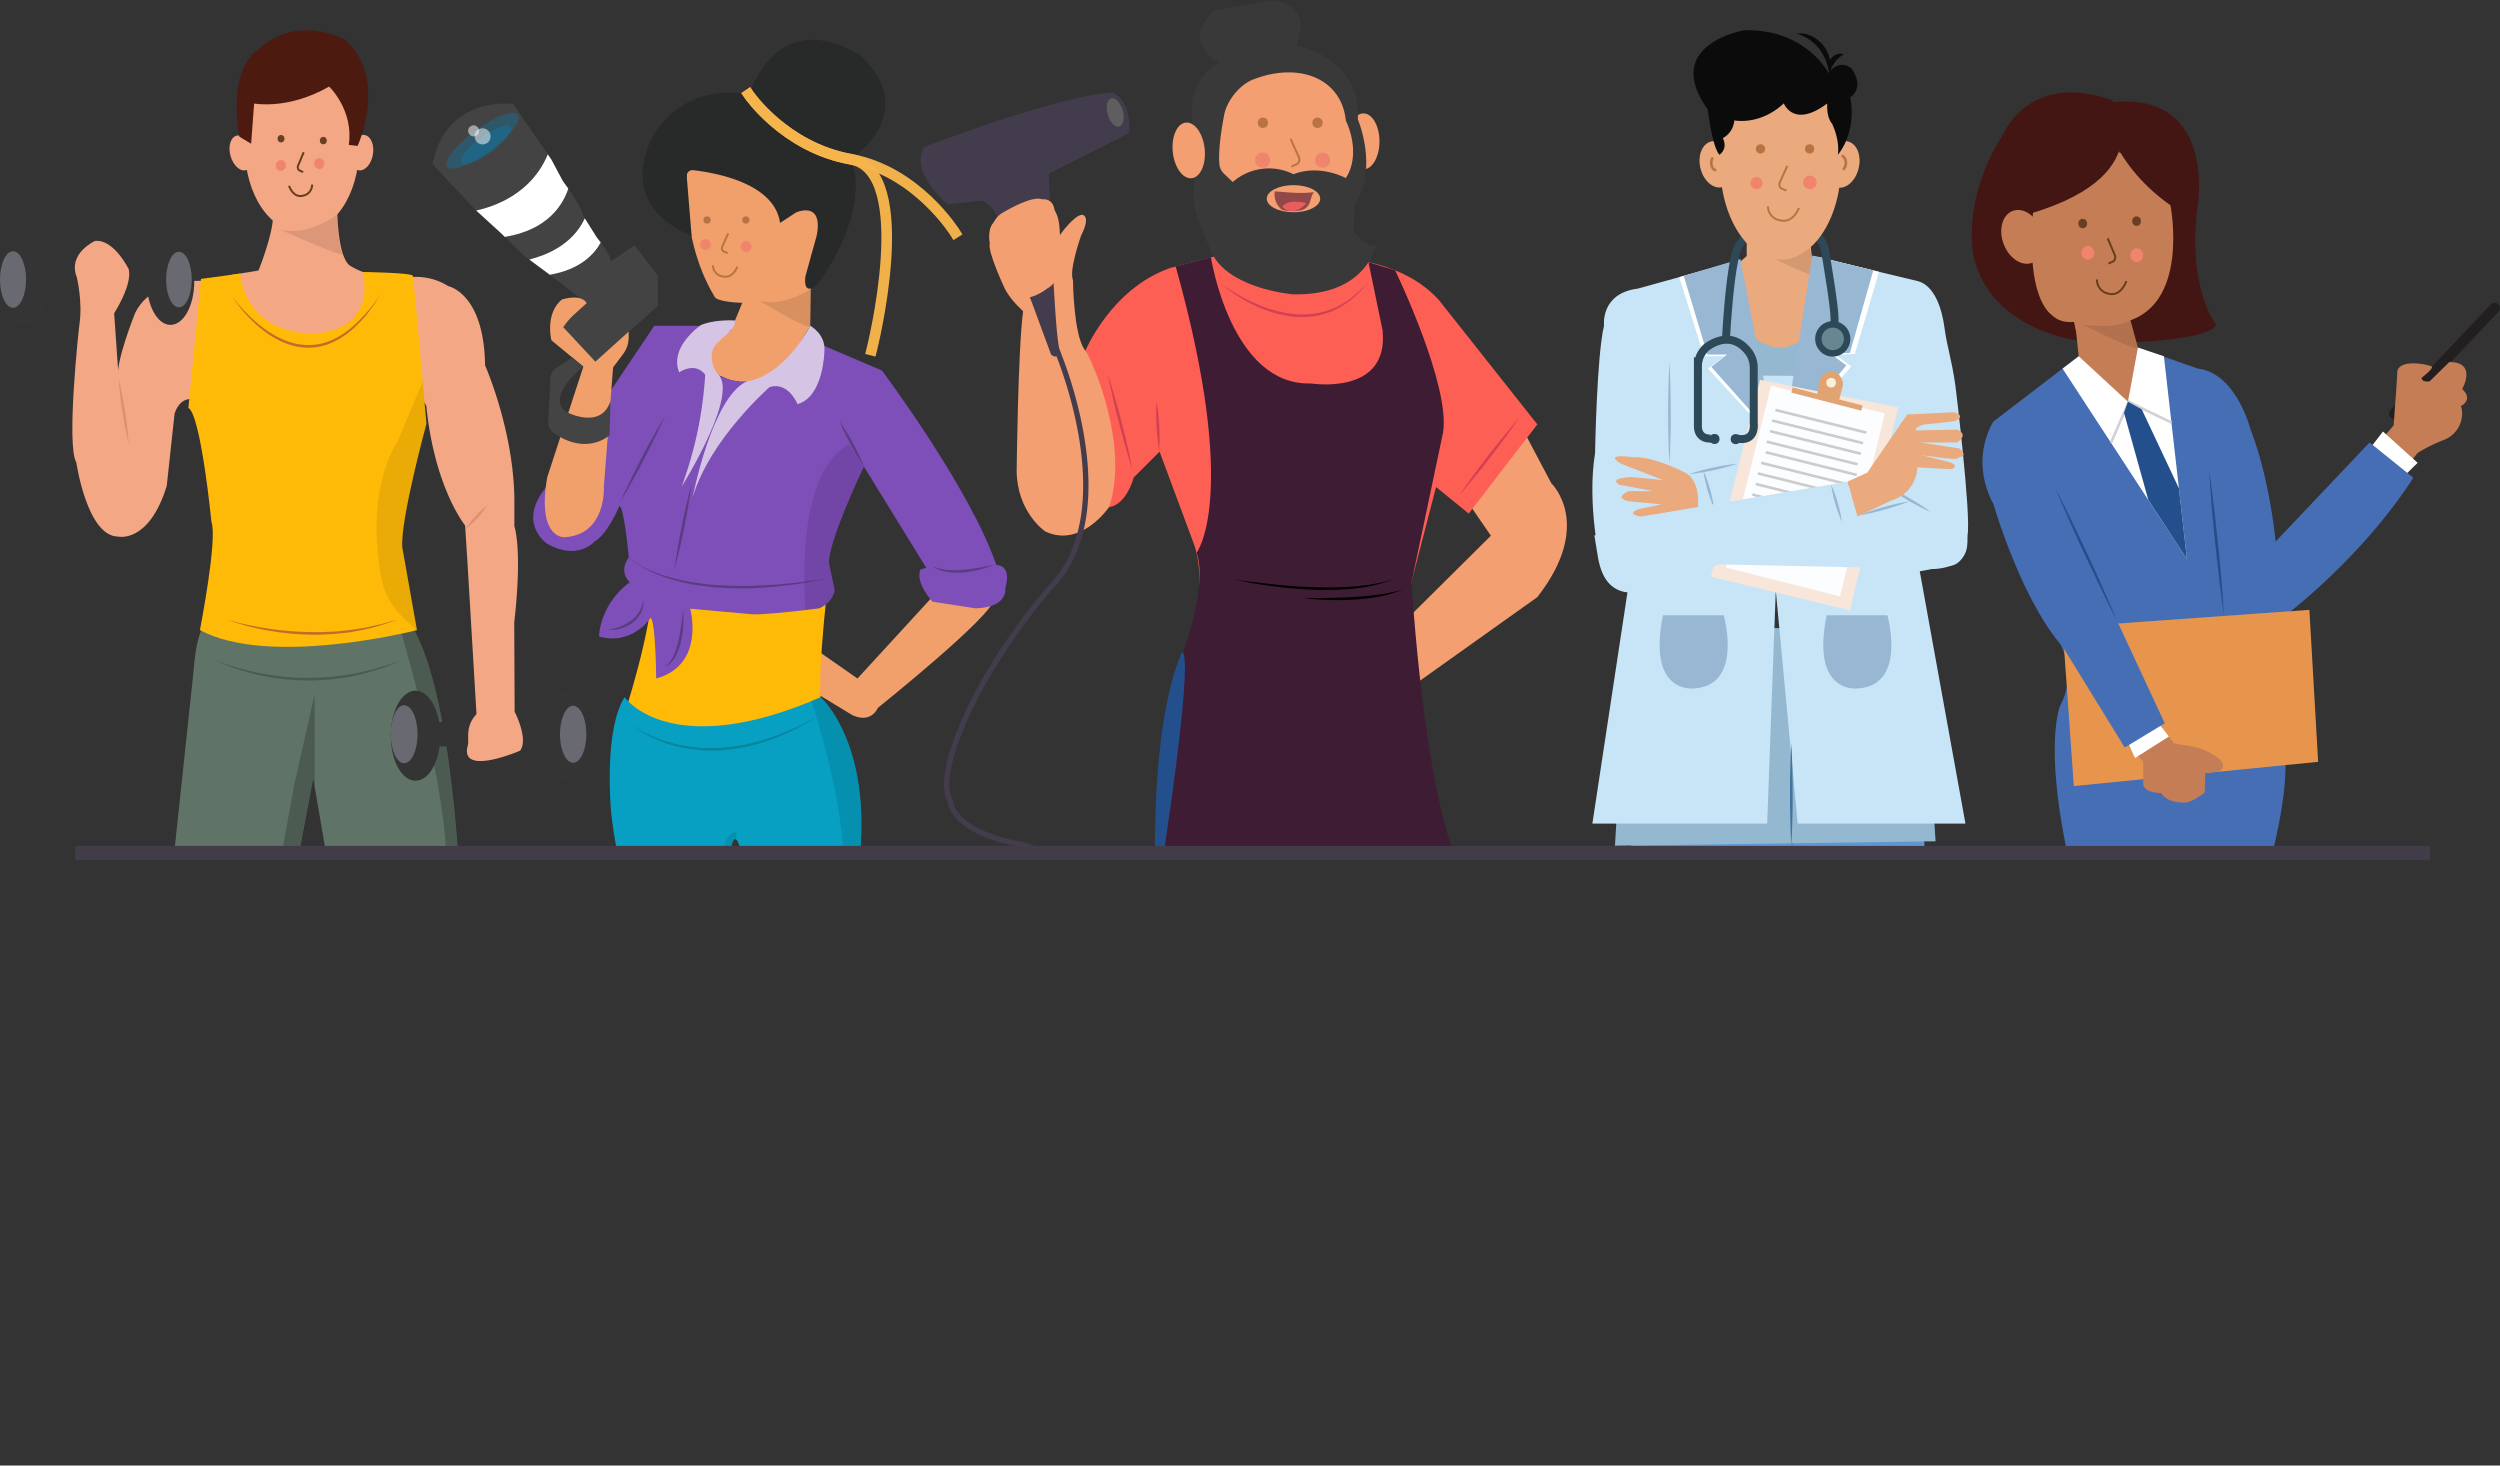<svg xmlns="http://www.w3.org/2000/svg" viewBox="0 0 939.01 550.45"><rect x="0" y="0" width="939.01" height="550.45" fill="#333333" stroke="none"/><defs><clipPath id="clip-path" transform="translate(-10.77 -36.49)"><path class="cls-1" d="M0 0h967.18v355.24H0z"/></clipPath><clipPath id="clip-path-2" transform="translate(-10.77 -36.49)"><path class="cls-1" d="M490.6 109.06a7.46 7.46 0 003.09 6.19 5.43 5.43 0 005.63-.53c2.07-1.38 3.5-3.76 4.82-6a65.15 65.15 0 01-13.54.34z"/></clipPath><style>.cls-1,.cls-15,.cls-18,.cls-22,.cls-24,.cls-39,.cls-46,.cls-48,.cls-73{fill:none}.cls-3{fill:#eaaa7e}.cls-4{fill:#5f96cf}.cls-5{fill:#95b8d1}.cls-6{opacity:.1}.cls-27,.cls-33,.cls-6,.cls-66{isolation:isolate}.cls-7{fill:#c8e5f7}.cls-37,.cls-8{fill:#fff}.cls-9{fill:#97b7d2}.cls-12{fill:#e2a372}.cls-15{stroke:#808184}.cls-15,.cls-18,.cls-22,.cls-24,.cls-46,.cls-48,.cls-73{stroke-miterlimit:10}.cls-16{fill:#2d4856}.cls-18{stroke:#2d4856;stroke-width:3px}.cls-19{fill:#40739e}.cls-20{fill:#0b0b0b}.cls-21{fill:#f0846c}.cls-22,.cls-24{stroke:#b97343}.cls-22,.cls-48{stroke-width:.75px}.cls-23{fill:#b97343}.cls-24,.cls-73{stroke-linecap:round}.cls-25{fill:#f1a06c}.cls-27{fill:#ffba08}.cls-28{fill:#293171}.cls-33{fill:#d5c4e3;opacity:1}.cls-34{fill:#5a3c80}.cls-36{opacity:.31;fill:#0086be}.cls-37{opacity:.51}.cls-39{stroke:#f6b54c;stroke-linecap:square;stroke-linejoin:round;opacity:.97;stroke-width:4px}.cls-40{fill:#c57d56}.cls-42{fill:#466eb5}.cls-43{fill:#431613}.cls-45{fill:#080707}.cls-46{stroke:#d0d2d3}.cls-47{fill:#234f8c}.cls-48{stroke:#683d1e}.cls-49{fill:#683f24}.cls-50{fill:#f39f72}.cls-57{fill:#8a6362;opacity:.42}.cls-58{fill:#e2e2e2}.cls-62{fill:#d24052}.cls-63{fill:#132e4c}.cls-64{fill:#f3a785}.cls-66{opacity:.21}.cls-67{fill:#343435}.cls-68{fill:#696a71}.cls-69{fill:#e18f70}.cls-71{fill:#ef515d}.cls-72{fill:#dddddc}.cls-73{stroke:#f1f1f2}.cls-74{fill:#bf6e29}</style></defs><g id="Layer_2" data-name="Layer 2"><g id="Layer_1-2" data-name="Layer 1"><g clip-path="url(#clip-path)"><path class="cls-3" d="M723.82 549.31h18.69l6.5 13.91s-26.82 6.55-25.19 2.46 0-16.37 0-16.37zM642.54 548.34h-18.68l-6.5 13.92s26.81 6.55 25.18 2.45 0-16.37 0-16.37z" transform="translate(-10.77 -36.49)"/><path class="cls-4" d="M616.37 266.88l102.77 2.3 18.74 244.79-37.8 6.74-27.34-179.43-36.54 177.99-38.1-.85 18.27-251.54z"/><path class="cls-5" d="M611.44 235.21l110.58 1.42 4.99 79.36-120.42 1.67 4.85-82.45z"/><path class="cls-3" d="M667.29 121.58l23.63 1.51s-.42 10.42 1.27 11.27l4 8.07v18.71l-19.84 9-14.77-4.72-2.53-13 1.48-10.21 1.05-4.89 5.28-4.68a82 82 0 01.43-11.06z" transform="translate(-10.77 -36.49)"/><path class="cls-6" d="M671.57 131a59.64 59.64 0 0010.73.38c6.07-.46 8.05-2.45 8.05-2.45-.58-2.07 2.36 8.41 2.7 10.9.28 1.99-21.48-8.83-21.48-8.83z" transform="translate(-10.77 -36.49)"/><path class="cls-5" d="M667.29 161.28s10.13 11.15 20.68 2.43v15.85l-13.51 3.83-4.46-6.17-2.74-9.78z" transform="translate(-10.77 -36.49)"/><path class="cls-7" d="M691.8 132.65l39.7 9.53c6.19 2.06 8.73 10.72 9.62 17.36 1 7.53 2.6 11.27 4.12 21.86 0 0 6 48.84 4.53 56.28 0 0 .64 11.26-7.59 11.48l-10.34 1.91L749 345.85h-63l-8.24-87.55-3.24 87.55h-65.65l13.25-87.34s-8.44.21-10.13-10c0 0-5.28-22.32-2.11-41.88 0 0 .63-36.57 3.37-47.84 0 0-1.47-12.1 12.66-13.89l38.52-10.67 7.27 43.34 13.21.1z" transform="translate(-10.77 -36.49)"/><path class="cls-8" d="M630.74 104.09l22.07-6.23 13.61 67.6-24.89-27.03 6.13-4.65H640l-9.26-29.69z"/><path class="cls-9" d="M632.42 103.62l21.24-6.34 13.12 67.51-24-27 5.91-4.64h-7.38l-8.89-29.53z"/><path class="cls-9" d="M635.41 267.58h22.79s7.59 26.65-11.4 27.5c0 0-17.44 2.12-11.39-27.5zM696.88 267.58h22.79s7.6 26.65-11.39 27.5c0 0-17.45 2.12-11.4-27.5z" transform="translate(-10.77 -36.49)"/><path class="cls-8" d="M705.76 102.09l-23.21-5.71-12.24 69.02 25.04-27.75-6.04-4.47 7.38-.22 9.07-30.87z"/><path class="cls-9" d="M703.6 101.56l-22.9-5.59-10.85 69.44 23.65-28.17-6.04-4.47 7.38-.22 8.76-30.99z"/><path fill="#f8e6db" d="M642.64 216.63l52.19 12.62 18.15-76.26-51.91-10.34-18.43 73.98z"/><path fill="#fcfdff" d="M648.26 213.15l42.84 10.87 16.88-68.74-42.77-10.38-16.95 68.25z"/><path class="cls-12" d="M699.12 154.25l-26.3-6.77.49-1.95 26.3 6.78-.49 1.94z"/><path class="cls-12" d="M693.22 185l1-5.48a3.91 3.91 0 011.74-2.6c1.8-1.13 4.87-2.12 6.76 2.33a3.84 3.84 0 01.15 2.39l-1.35 5.29z" transform="translate(-10.77 -36.49)"/><ellipse cx="687.77" cy="143.75" rx="1.8" ry="1.81" fill="#f9f0d9"/><g opacity=".4"><path class="cls-15" d="M666.86 153.99l34.16 8.5M665.61 157.96l34.16 8.5M664.81 161.93l34.16 8.5M663.56 165.9l34.16 8.5M663.23 169.87l34.16 8.51M661.51 173.84l34.16 8.51M660.26 177.81l34.16 8.51M659.46 181.79l34.17 8.5M658.21 185.76l34.16 8.5M657.42 189.73l34.16 8.5"/></g><path class="cls-3" d="M643.4 213.87s-11.65-6.1-19.39-5.67c0 0-11.25-1.68-4.5 2.42l16 6.22s-12.52-1.42-13.22-1.13-7 .32-3.38 2.85l12.8 2.4h-9.28s-5.77 2.4 0 3.82l12.38 1.13-8.58 1.85s-5.07 1.61.56 2.72.7 0 .7 0l21-2.87s1.44-10.85-5.09-13.74z" transform="translate(-10.77 -36.49)"/><path class="cls-7" d="M656.42 248.47l80.14 1.73s13.44.38 13.14-10.2l-3.7-31.33-27.88 7.33z" transform="translate(-10.77 -36.49)"/><ellipse class="cls-16" cx="688.39" cy="127.28" rx="6.61" ry="6.66"/><ellipse cx="688.39" cy="127.28" rx="4.2" ry="4.23" fill="#668791"/><path class="cls-18" d="M653.42 201.19s-5.12.64-4.91-5.1v-22a9.44 9.44 0 013.64-7.48c3.81-2.67 10-4.65 15.19 1.8a9.9 9.9 0 012.14 6.22v20.86s1 7.06-6.15 5.76" transform="translate(-10.77 -36.49)"/><ellipse class="cls-16" cx="643.98" cy="164.88" rx="1.88" ry="1.89"/><ellipse class="cls-16" cx="651.93" cy="164.94" rx="1.88" ry="1.89"/><path class="cls-18" d="M659 165s1.63-34.73 5.61-37.14c0 0 12.47-19.31 28.67-2.89a11.26 11.26 0 013.12 6.26c1.16 7.58 4.49 26.1 3.1 27.32" transform="translate(-10.77 -36.49)"/><path class="cls-9" d="M637.82 172.33c.2 3.22.3 6.43.38 9.65s.1 6.42.12 9.64 0 6.43-.12 9.64l-.14 4.82c-.08 1.61-.13 3.22-.24 4.82-.12-1.6-.16-3.21-.25-4.82l-.14-4.82c-.09-3.21-.1-6.43-.11-9.64s0-6.43.11-9.64.18-6.43.39-9.65z" transform="translate(-10.77 -36.49)"/><path class="cls-19" d="M683.6 315.59c.21 3.21.31 6.42.39 9.64s.1 6.43.11 9.64 0 6.43-.11 9.64l-.14 4.82c-.09 1.61-.13 3.22-.25 4.83-.11-1.61-.16-3.22-.24-4.83l-.14-4.82c-.09-3.21-.11-6.43-.12-9.64s0-6.43.12-9.64.18-6.43.38-9.64z" transform="translate(-10.77 -36.49)"/><path class="cls-9" d="M728 224.78a88.65 88.65 0 01-9.45 3.14 86.49 86.49 0 01-9.72 2.19 86.51 86.51 0 019.45-3.15 88.71 88.71 0 019.72-2.18zM663.52 210.62a90.52 90.52 0 01-18.51 4 77.3 77.3 0 019.15-2.47 79.31 79.31 0 019.36-1.53z" transform="translate(-10.77 -36.49)"/><path class="cls-9" d="M654.54 227.23a53.61 53.61 0 01-4-14 45.32 45.32 0 012.5 6.88 46.78 46.78 0 011.5 7.12zM736 228.83a84.3 84.3 0 01-15.88-9.23 74.18 74.18 0 018.19 4.18 76 76 0 017.69 5.05z" transform="translate(-10.77 -36.49)"/><path class="cls-3" d="M704.62 217.41l3.77 13.07 12.78-6a13.38 13.38 0 009.73-12.43l12.13.63a2.81 2.81 0 00.65 0c.81-.16 2.83-1.17-.38-2.5l-10.69-2.75s12.8 2 13.36 1.24 4.36-.33.85-3.73l-14.91-2.26h13.92s4.79-2.84 0-4.83l-14.58.3s-3-.16 1.78-2.14l11.68-1.28s5.06-1.7.14-3.4l-17.73.85-15 21.83z" transform="translate(-10.77 -36.49)"/><path class="cls-7" d="M627.53 230.48l77.09-13.07 3.77 13.07-79.73 27.61s-14.39 6-17.62-11.89l-1.41-8.54z" transform="translate(-10.77 -36.49)"/><path class="cls-9" d="M702.58 232.49a48.14 48.14 0 01-2.5-6.89 46.53 46.53 0 01-1.54-7.16 45.72 45.72 0 012.5 6.88 46.91 46.91 0 011.54 7.17z" transform="translate(-10.77 -36.49)"/><path class="cls-19" d="M679.81 378.59c.09-2.12.29-4.23.51-6.34s.49-4.21.77-6.31.62-4.19 1-6.27l.58-3.13c.23-1 .43-2.08.69-3.11 0 1.06-.14 2.12-.2 3.18l-.31 3.16c-.21 2.11-.49 4.21-.78 6.31s-.61 4.19-1 6.27-.76 4.17-1.26 6.24zM686.23 378.65c-.4-2.13-.7-4.28-1-6.43s-.5-4.29-.71-6.45-.38-4.3-.49-6.47l-.16-3.24c0-1.08-.07-2.17 0-3.25.21 1.06.36 2.14.54 3.21l.44 3.21c.29 2.15.5 4.3.71 6.45s.38 4.31.49 6.47.19 4.33.18 6.5z" transform="translate(-10.77 -36.49)"/><path class="cls-7" d="M785.07 586.67c-4.27.62-64 0-64 0V557.2c2.44 0 15.23 12.28 26.2 0 0 0 28 8.6 33.51 12.9a47.51 47.51 0 016.28 8.95c1.8 3.58 2.26 7-1.99 7.62z" transform="translate(-10.77 -36.49)"/><path class="cls-4" d="M785.07 586.67c-4.27.62-64 0-64 0v-7.62h66c1.79 3.58 2.25 7-2 7.62z" transform="translate(-10.77 -36.49)"/><path class="cls-7" d="M580.28 586.67c4.27.62 64 0 64 0V557.2c-2.44 0-15.23 12.28-26.2 0 0 0-28 8.6-33.51 12.9a47.51 47.51 0 00-6.28 8.95c-1.8 3.58-2.29 7 1.99 7.62z" transform="translate(-10.77 -36.49)"/><path class="cls-4" d="M580.28 586.67c4.27.62 64 0 64 0v-7.62h-66c-1.79 3.58-2.28 7 2 7.62z" transform="translate(-10.77 -36.49)"/><g id="doctor-head"><path class="cls-3" d="M704.86 89.63a4.83 4.83 0 00-3.14.35c-2.37-15.77-11.36-27.5-22.11-27.5s-19.91 11.94-22.18 27.91a5.15 5.15 0 00-3.91-.76c-3.37.79-5.19 5.27-4.06 10s4.73 7.91 8.09 7.17c2.45 15.59 11.39 27.2 22.06 27.2s19.57-11.51 22-27c3.11.11 6.24-2.93 7.27-7.27 1.17-4.83-.65-9.31-4.02-10.1z" transform="translate(-10.77 -36.49)"/><path class="cls-20" d="M656.62 94.62s3.29-2.13 1.25-6.26a8.21 8.21 0 004.31-6.65s9.53 2.05 18.6-6.4c0 0 3.63 9.6 16.34 0 0 0-.54 4.78 1.77 7.64 0 0 3 5.84 2.18 11.67 0 0 7.16-7.89 4.67-21.6 0 0 5.59-3.2.53-10.74 0 0-4.16-4.12-8.7 1.6 0 0-8.62-16.69-31.76-16 0 0-31.08 5.25-13.61 29.71 0 0 1.7 14.24 4.42 17.03z" transform="translate(-10.77 -36.49)"/><path class="cls-20" d="M685.55 49.1a10.07 10.07 0 015.63.94 12.31 12.31 0 014.54 3.69 12.47 12.47 0 012.2 11 25.07 25.07 0 00-1.28-5.27 18.26 18.26 0 00-2.5-4.52 16.35 16.35 0 00-3.73-3.55 18.44 18.44 0 00-4.86-2.29z" transform="translate(-10.77 -36.49)"/><path class="cls-20" d="M703.24 56.91a14.42 14.42 0 00-1.84 1.37 10.79 10.79 0 00-1.34 1.46 12.86 12.86 0 00-1.06 1.69c-.34.62-.62 1.3-1 2.11a4.54 4.54 0 01.47-5 4.79 4.79 0 012.17-1.6 3.54 3.54 0 012.6-.03z" transform="translate(-10.77 -36.49)"/><ellipse class="cls-21" cx="659.77" cy="68.78" rx="2.28" ry="2.29"/><ellipse class="cls-21" cx="679.8" cy="68.52" rx="2.54" ry="2.56"/><path class="cls-22" d="M682.08 98.78l-2.9 6.44a1.94 1.94 0 00.58 2l2 .88M674.82 114a5.34 5.34 0 004.65 5.26c4.93 1.17 7-4.68 7-4.68" transform="translate(-10.77 -36.49)"/><ellipse class="cls-23" cx="661.25" cy="55.92" rx="1.74" ry="1.75"/><ellipse class="cls-23" cx="679.71" cy="55.92" rx="1.74" ry="1.75"/><path class="cls-24" d="M653.88 96c-.74 1.88-.24 3.83 1.11 4.37M702.87 95.05a3.47 3.47 0 01.42 4.88" transform="translate(-10.77 -36.49)"/></g><path class="cls-25" d="M364.23 257.13l-31.39 34.21L314 278.2v16.62L330.75 305s6.61 3.75 9.8-2.68c0 0 43.37-34.73 43.37-40.55l-9.85-8zM269.69 92.35s-5.72 30.39 9.58 55.76c0 0 .71 1.78 10.29 2.14l-4.26 10.37s-20.57 11.43-2.84 17.51c0 0 14.9 8.58 27.32-10.37l5.32-8.93.36-26.29 8.86-17.31-37.24-25.74z" transform="translate(-10.77 -36.49)"/><path d="M271.05 100.41c7.58.84 30.63 4.61 32.7 19.82l6-3.93s10.29-4.65 7.8 8.58l-4.25 15.36s-1.3 8.22 4.7 2.86c0 0 20.19-26.44 12.38-46.82 0 0 26.61-17.51 3.55-38.95 0 0-28.38-20.38-41.86 14.65 0 0-23.06-5.72-35.83 15.37 0 0-15.84 25 14.31 37.82l-1.85-22.58a2.16 2.16 0 012.35-2.18z" transform="translate(-10.77 -36.49)" fill="#282a2a"/><path class="cls-27" d="M256.21 253.81l65.58 1.61s-5.45 44.5-1.46 49.32c0 0-41.15 32.44-75.47 1.34 0 0 10.82-32.16 11.35-52.27z" transform="translate(-10.77 -36.49)"/><path class="cls-25" d="M263.87 512.28l16.13 1.46-6.24 31.09s-18.59 10.37-26.39 5.36c0 0 12.06-9.65 11.7-16.08-.02 0 6.42-16.5 4.8-21.83zM333.19 516.6h13.48V538l3.55 9.29s-7.81 11.8-20.58 2.51c0 0 2.49-9.3 2.49-10.37s0-20.69 1.06-22.83z" transform="translate(-10.77 -36.49)"/><path class="cls-28" d="M245.22 547.24s13 8.22 28.52-3.58c0 0 7.66 12.87-1.56 13.23L230 559.75s-5.36-5.01 15.22-12.51zM329.64 549.84s12.95 7.14 20.58-2.51c0 0 8.69 11.62-2 13.59H327s-8-2.68 2.64-11.08z" transform="translate(-10.77 -36.49)"/><path d="M257.81 139.88v11.53l-23.41 20.91c-1.23 1.1-12.61-13.49-12.61-13.49l9.35-8.48L219 141l-1.7-1.28-7.7-5.71-1.77-1.32-7.43-7.18-1.62-1.58-9.12-8.33-.07-.06-16.38-17.37c5-26.16 30.33-22.62 30.33-22.62l13 18.92 1.38 2 4.26 8c.76 1 1.44 1.94 2.06 2.82 5 7.12 5.66 10.31 5.66 10.31l.54.86 4.51 7.18c.54.67 1 1.3 1.48 1.89 3.63 4.88 3.84 7.2 3.84 7.2l8.78-6.14z" transform="translate(-10.77 -36.49)" fill="#434343"/><path d="M351.5 493.41c-.38 9.19-1.19 18.08-2.71 25 0 0-8.77 5.9-17 0 0 0-3.19-53.88-13-75.32 0 0-16.75-27.34-21.54-51.46l-7.45-32.17s-1.09-6.13-2.39-7.51c-.87-.93-1.84.28-2.6 7 0 0-2.08 52 0 60.85 0 0 6.05 20.91 6.32 28.42 0 0 1.86 36.45-10.38 69.69a9.17 9.17 0 01-3.46 2.31c-2.8 1.12-7.31 1.6-13.56-1.78 0 0 2.12-56.83-.54-63.26 0 0-8.78-57.63-10.64-61.38 0 0-9.32-25.73-12.24-52.27 0 0-2.92-30.56 5.06-43.16 0 0 16.32 23.56 70.18 1.47 1.15-.48 2.31-1 3.49-1.47 0 0 19.71 17.42 14.38 62.73 0 0-.66 42.75 2.67 50.65 3.73 8.85 14.37 20.92 14.63 33.78-.06-.06 1.71 24.86.78 47.88z" transform="translate(-10.77 -36.49)" style="isolation:isolate" fill="#07a0c3"/><path d="M246.9 307.85a39.86 39.86 0 008.21 4.83 50.19 50.19 0 009 3.13 57.15 57.15 0 009.37 1.5 60 60 0 009.48-.09 67.86 67.86 0 009.39-1.45c1.53-.39 3.08-.74 4.59-1.23l2.28-.69 2.25-.78a107.8 107.8 0 0017.3-8.06l-4.07 2.53-4.2 2.32c-1.44.7-2.86 1.44-4.33 2.08s-2.92 1.32-4.43 1.85a69.4 69.4 0 01-18.74 4.42 55.54 55.54 0 01-19.13-1.66 43.83 43.83 0 01-16.97-8.7z" transform="translate(-10.77 -36.49)" fill="#07869b"/><path class="cls-6" d="M351.5 493.41l-2.57-1.3c9.18-34.31-18.18-68.11-18.18-68.11-10.59-11.26-3.77-50.4-3.77-50.4 3.33-22.35-5.68-55.62-11.49-73.85 1.15-.48 2.31-1 3.49-1.47 0 0 19.71 17.42 14.38 62.73 0 0-.66 42.75 2.67 50.65 3.73 8.85 14.37 20.92 14.63 33.78 0 .03 1.77 24.95.84 47.97zM280.69 517.85a9.17 9.17 0 01-3.46 2.31l6.09-39.57c6.89-16.35 2.16-48.79 2.16-48.79-7.72-5.89-6.92-24.4-6.92-24.4-1.06-63.79 8.79-58.16 8.79-58.16v2.68c-.87-.93-1.84.28-2.6 7 0 0-2.08 52 0 60.85 0 0 6.05 20.91 6.32 28.42 0-.03 1.86 36.42-10.38 69.66z" transform="translate(-10.77 -36.49)"/><path d="M388.35 257.48s1.24 7.14-11.18 7.5l-16.17-2.5s-6.75-7.33-4.44-12.16l2.13-.52-18-29.22-5.43-8.83-.1.22c-1.25 2.63-13.36 28.26-13 36.06l2.13 10.18s-.53 4.46-5.85 6.79c0 0-2.14.27-5.19.63-6.22.72-16.25 1.78-19.82 1.6L270 265.11s5.87 21.14-12.76 26.23c0 0-.18-21.89-2.13-22.78 0 0-6.74 10.54-19.33 7 0 0 0-11.8 11.52-20.38 0 0-4.43-3.75-.35-9.29 0 0-1.77-19.3-3.55-19.3 0 0-4.43 10.56-9.22 13.24 0 0-6.38 7.49-17.92.88 0 0-11-7.33-1.05-20.38l41.31-61.47h20.76l8 1.79s-18.8 12.15-2.3 17.78c0 0 17.06 7.95 29.74-15.28l29.32 12.51S375.23 220 385 248.72c0 0 6-.36 3.35 8.76z" transform="translate(-10.77 -36.49)" fill="#7e4eb9"/><path class="cls-33" d="M315.1 158.83s5.85 3.22 5.32 9.47c0 0-.18 17.16-10.11 20 0 0-3.37-8.58-10.46-6.44 0 0-22.53 19.66-28.91 41.46 0 0 7.19-37.81 20.49-43.68 0 .02 12.57-.64 23.67-20.81z" transform="translate(-10.77 -36.49)"/><path class="cls-33" d="M286.84 156.88s-7-.56-12.67 1.63c0 0-12.21 8.2-8.29 17.83 0 0 5.89-4.14 9.76.9a146.62 146.62 0 01-8.83 42s22.11-35.21 13.39-42.43c0 0-3.21-4.06-1.73-8.9 1.18-3.78 8.78-6.91 8.37-11.03z" transform="translate(-10.77 -36.49)"/><path class="cls-34" d="M247 245.86a30.88 30.88 0 008.22 4.95 58.32 58.32 0 009.11 3 89.73 89.73 0 0019 2.61l2.4.14H293c3.21-.13 6.41-.33 9.62-.51 3.2-.33 6.41-.59 9.61-1s6.37-.9 9.58-1.31c-3.17.63-6.34 1.19-9.51 1.79s-6.4.84-9.61 1.26c-1.6.19-3.22.26-4.83.37s-3.22.24-4.84.29H285.74l-2.42-.12c-1.61-.11-3.23-.17-4.84-.31l-4.83-.59a74 74 0 01-9.51-2 59.16 59.16 0 01-9.11-3.34l-2.16-1.12c-.7-.4-1.38-.84-2.08-1.25a21.24 21.24 0 01-3.79-2.86zM360.86 249a14.54 14.54 0 005.61 1.53 31.43 31.43 0 005.82 0c1 0 1.94-.21 2.91-.29l2.91-.45 2.9-.55c1-.19 1.93-.42 2.91-.58-.91.38-1.85.7-2.78 1.06s-1.91.57-2.87.83-1.95.43-2.92.62-2 .31-3 .36a23.73 23.73 0 01-6-.25 11.33 11.33 0 01-5.49-2.28zM326.19 194.84a83.11 83.11 0 015 8.2 80.36 80.36 0 014.13 8.69 82.2 82.2 0 01-5-8.21 80.14 80.14 0 01-4.13-8.68zM260.42 193c-1.2 2.75-2.49 5.45-3.8 8.14s-2.68 5.35-4.05 8-2.79 5.29-4.25 7.9l-2.2 3.92c-.76 1.29-1.5 2.59-2.29 3.86.59-1.38 1.24-2.72 1.86-4.09l1.95-4c1.3-2.7 2.67-5.36 4-8s2.79-5.3 4.26-7.91 2.96-5.26 4.52-7.82z" transform="translate(-10.77 -36.49)"/><path class="cls-34" d="M270.54 218.29c-.34 2.73-.78 5.43-1.24 8.13s-1 5.39-1.51 8.08-1.1 5.37-1.73 8l-.94 4c-.35 1.32-.67 2.66-1.05 4 .16-1.37.38-2.72.57-4.08l.67-4.05c.45-2.71 1-5.4 1.5-8.08s1.11-5.37 1.74-8 1.25-5.35 1.99-8zM267.3 265.61a37.24 37.24 0 01-.75 11.85 23.27 23.27 0 01-2.06 5.64 10 10 0 01-1.81 2.45 3.68 3.68 0 01-2.74 1.14 3.7 3.7 0 002.38-1.48 11.29 11.29 0 001.47-2.46 29.89 29.89 0 001.78-5.52 91.14 91.14 0 001.73-11.62zM252.42 261.78a8.59 8.59 0 01-.89 4.83 11 11 0 01-3.22 3.84 13.22 13.22 0 01-9.39 2.53 18.2 18.2 0 008.79-3.33 11.63 11.63 0 004.71-7.87z" transform="translate(-10.77 -36.49)"/><path class="cls-6" d="M322.19 248l2.13 10.18s-.53 4.46-5.85 6.79c0 0-2.14.27-5.19.63-.2-2.85-.37-6.39-.42-10.32-.22-17.84 2.14-43.9 16.78-52l5.58 8.67c-1.22 2.63-13.36 28.26-13.03 36.05z" transform="translate(-10.77 -36.49)"/><path class="cls-8" d="M236.41 127.57c-2.42 4.41-7.72 10.16-19.14 12.11l-7.7-5.71c5.93-1.46 16.24-5.37 20.85-15.47l4.51 7.18c.54.67 1.07 1.32 1.48 1.89z" transform="translate(-10.77 -36.49)"/><path d="M185.44 116.16c-.21.04-.22.03 0 0z" transform="translate(-10.77 -36.49)" opacity=".31" fill="#fff"/><path class="cls-8" d="M224.22 107.33c-1.94 5.92-7.57 15.49-23.85 18.14l-1.62-1.58-9.12-8.33c7.06-1.52 20.85-6.41 26.89-21.09l1.38 2 4.26 8c.76 1.04 1.44 1.98 2.06 2.86z" transform="translate(-10.77 -36.49)"/><ellipse class="cls-36" cx="192.04" cy="89.38" rx="16.52" ry="4.71" transform="rotate(-36.26 130.918 87.57)"/><ellipse class="cls-36" cx="193.37" cy="90.9" rx="11.42" ry="3.26" transform="rotate(-36.26 132.242 89.103)"/><ellipse class="cls-37" cx="177.88" cy="49.15" rx="2.06" ry="2.07"/><ellipse class="cls-37" cx="181.27" cy="51.22" rx="3" ry="3.03"/><path class="cls-25" d="M246.9 161.06v2.15a10.38 10.38 0 01-2.09 6.26l-3.76 5-3.46 44.8s1.06 18.19-14.9 19c0 0-10.37.54-6.38-22.51l13.57-41.55-12-9.92s-2.51-9.92 3.91-15.28c0 0 7.15-2.41 9.34 1.34l-5 4.55a26.17 26.17 0 00-3.8 4.48l12.06 12.95z" transform="translate(-10.77 -36.49)"/><path d="M229.88 174.2s-14.11 10.62-6.66 16.89c0 0 13.4 7.24 16.86-4.1l-.36 12.94s-8.17 7.81-20.7-.58a5.23 5.23 0 01-2.31-4.6l.79-16a5.32 5.32 0 012.36-4.16l5.84-3.86z" transform="translate(-10.77 -36.49)" fill="#444"/><path class="cls-39" d="M292 72s13.48 19.84 38.31 24.3 7.85 71.7 7.85 71.7" transform="translate(-10.77 -36.49)"/><path class="cls-39" d="M292 72s13.48 19.84 38.31 24.3 39.2 27.61 39.2 27.61" transform="translate(-10.77 -36.49)"/><ellipse class="cls-21" cx="264.98" cy="91.88" rx="2.01" ry="2.02"/><ellipse class="cls-21" cx="280.23" cy="92.58" rx="2.01" ry="2.02"/><path class="cls-22" d="M284.3 124.16l-2.3 5.08a1.54 1.54 0 00.46 1.62l1.6.69M278.57 136.16a4.22 4.22 0 003.67 4.16c3.89.92 5.5-3.7 5.5-3.7" transform="translate(-10.77 -36.49)"/><ellipse class="cls-23" cx="265.59" cy="82.64" rx="1.37" ry="1.38"/><ellipse class="cls-23" cx="280.16" cy="82.64" rx="1.37" ry="1.38"/><path class="cls-6" d="M295.74 149.28s3.59 1.49 9.33.17a31.9 31.9 0 0010.22-4.53s-.19 11.6-.19 13.91-19.36-9.55-19.36-9.55z" transform="translate(-10.77 -36.49)"/><ellipse class="cls-40" cx="799.56" cy="127.46" rx="31.44" ry="35.96" transform="rotate(-19.77 689.562 140.118)"/><g id="handwithpen"><path stroke="#231f20" stroke-width="4" stroke-linecap="round" stroke-miterlimit="10" fill="none" d="M937.01 115.71l-37.66 39.71"/><path class="cls-40" d="M912.47 214.47l6.37-7.86a61.09 61.09 0 019.58-4.78 10.69 10.69 0 007.14-10.42 6.83 6.83 0 00-.51-2.38s4.94-2.28.52-6.42c0 0 5.85-10.13-4.83-10.13l-7.39 7.24s-3 .52-3-1.34c0 0 4.78-3.63 3.75-4.25s-11.56-3-12.86 1.66l-.41 6.82-1 13.66-9 10.54z" transform="translate(-10.77 -36.49)"/></g><path class="cls-8" d="M900.88 180.87l7.19-7.03-13.02-11.76-6.08 7.89 11.91 10.9z"/><path class="cls-40" d="M850.06 376.84s4.31 8.27 0 20.06c0 0 .32 27.48-2.26 38.68l-10.26 59.57s-2.26 14.27 1.85 18L849.86 527s8 7.86-7.39 2.28l-18.89-17.17s2-19.44 0-36.2c0 0-4.52-39.09-1.64-51.09 0 0 2.87-44.05 1-44.67zM818 378.7s3.28 14.06-1.85 18.41c0 0-4.52 36-12.73 50.26 0 0-8.62 26.68-15.19 35.16 0 0-11.5 27.1-10.88 32.27 0 0-5.13 24-13.34 27.92 0 0-8.42 2.69-7.6-6.82l10.68-25.45 7-38.26s4.51-39.3 9.64-51.09l7.6-26.48 9.67-20.27z" transform="translate(-10.77 -36.49)"/><path class="cls-42" d="M813.79 167.05L810 187.37l-18.49-17.06-32 24.51s-9.24 13.65 0 31c0 0 9.92 34.34 25.08 52.54a24.42 24.42 0 010 23.17S776 321 794 383.87c0 0 39 15.3 63.23-2.48 0 0 13.14-38.06 11.91-60.4l.08-53.37s28.66-21.51 48-51.71l-16.42-13.23-35.31 37.23s-2.05-23.17-9.44-42.2c0 0-5.34-21.09-19.71-22.75z" transform="translate(-10.77 -36.49)"/><path class="cls-43" d="M804.25 74.21s18.78 27.31-29.87 42.2c0 0-4.93 43 15.39 41l1.49 6.9s-31.66-3.25-39-30.56c0 0-5.55-21.1 11.08-47.16-.05.03 9.81-23.59 40.91-12.38z" transform="translate(-10.77 -36.49)"/><path class="cls-43" d="M800.46 75.4S802 96.64 826 113.59c0 0 7.71 38.75-18.29 44.12l1 7.53s31.75-.91 34.49-6.7c0 0-10.95-13.51-7-44.68.11 0 7.58-45.74-35.74-38.46z" transform="translate(-10.77 -36.49)"/><ellipse class="cls-40" cx="770.39" cy="125.41" rx="7.55" ry="10.41" transform="rotate(-20.38 663.633 137.12)"/><path class="cls-40" d="M799.26 116.75h-20.32l2.46 22.96 17.86 11.17 8.62-2.48-8.62-31.65z"/><path class="cls-8" d="M812.77 133.81l-9.75-3.26-3.76 20.33-18.49-17.07-6.06 4.64 46.72 71.58-8.66-76.22z"/><path fill="#e7954d" d="M867.42 229.06l-92.71 6.62 4.23 59.57 91.76-9.1-3.28-57.09z"/><path class="cls-40" d="M819.89 305.68l7.39 10 9 1.59s13.7 4.7 8.16 9l-5.34.53-.24 7.36s-5.41 4.42-8.33 3.75c0 0-5.75.21-8-3.52 0 0-7.18 0-6.77-3.93v-7.95l-9.91-10.15z" transform="translate(-10.77 -36.49)"/><path class="cls-8" d="M809.53 270.02l5.13 6.61-12.73 8.07-3.86-8.27 11.46-6.41z"/><path class="cls-42" d="M772.03 183.42l41.06 88.25-15.02 9.1-37.99-61.71 11.95-35.64z"/><path class="cls-45" d="M849.86 527s7.94 7.45-7.39 2.28l-18.89-17.17s-4.1 2.89-2.6 12.82l1.51 12.41h3.33v-12.61s3-2 6.52 3.51l12 11.86s11 5.52 18.07 5.24c0 0 7.39-.83 1.64-8.27.04 0-9.81-8.55-14.19-10.07zM777.12 516s-5.4 17-6.77 19.34c0 0-14 16.91-14-.47 0 0-12.74 18.2-3.16 21.79 0 0 13.42 2.2 19.75-15 .06 0 8.06-24.96 4.18-25.66z" transform="translate(-10.77 -36.49)"/><path class="cls-46" d="M815.6 158.7l-16.34-7.82M804.15 153.22l-4.55-2.34-6.7 15.44"/><path class="cls-47" d="M797.79 155.04l9.13 32.75 14.51 22.24-3.02-26.61-13.95-29.65-5.2-2.89-1.47 4.16z"/><path class="cls-47" d="M805.85 269.46c-2.11-4-4.12-8.13-6.11-12.23s-3.91-8.22-5.87-12.33-3.81-8.28-5.66-12.44l-2.75-6.25c-.89-2.1-1.81-4.18-2.66-6.3 1.06 2 2.06 4.06 3.1 6.09l3 6.14c2 4.09 3.91 8.22 5.86 12.34s3.82 8.27 5.66 12.43 3.69 8.33 5.43 12.55zM846.08 267.61c-.67-4.52-1.23-9-1.78-13.57s-1-9.06-1.51-13.6-.89-9.07-1.28-13.61L841 220c-.15-2.28-.33-4.55-.45-6.83.34 2.26.62 4.52.94 6.78l.84 6.79c.54 4.52 1 9.06 1.51 13.59s.89 9.08 1.28 13.62.7 9.1.96 13.66zM854.37 378.14a144.26 144.26 0 01-14 4.37 67.58 67.58 0 01-14.6 2 61.15 61.15 0 01-14.65-1.6c-1.21-.24-2.38-.62-3.56-.93s-2.36-.69-3.52-1.09c-2.33-.76-4.6-1.7-6.86-2.64 2.34.72 4.63 1.57 7 2.17 1.17.35 2.34.69 3.54.94s2.36.61 3.56.79a64.1 64.1 0 0014.48 1.36 71.9 71.9 0 0014.44-1.77c2.39-.49 4.75-1.1 7.11-1.72z" transform="translate(-10.77 -36.49)"/><ellipse class="cls-21" cx="784.23" cy="94.95" rx="2.41" ry="2.6"/><ellipse class="cls-21" cx="802.59" cy="95.86" rx="2.41" ry="2.6"/><path class="cls-48" d="M802.43 126l2.76 6.53a2.09 2.09 0 01-.55 2.08l-1.93.89M798.4 141.46a5.31 5.31 0 004.41 5.35c4.69 1.19 6.62-4.75 6.62-4.75" transform="translate(-10.77 -36.49)"/><ellipse class="cls-49" cx="782.28" cy="83.96" rx="1.65" ry="1.78"/><ellipse class="cls-49" cx="802.51" cy="83.06" rx="1.65" ry="1.78"/><path class="cls-6" d="M793.05 158.41a57.31 57.31 0 0010.37.41c5.88-.41 7.8-2.33 7.8-2.33-.54-2 2.25 8.15 2.57 10.56.26 1.95-20.74-8.64-20.74-8.64z" transform="translate(-10.77 -36.49)"/><path class="cls-50" d="M460.45 502.78h19.91l-3.14 32.94s-6.58 5.91-11.92-2.34zM548.82 506.18h18.94V530s-.48 9.71-13.59 3.88z" transform="translate(-10.77 -36.49)"/><path class="cls-47" d="M454.62 281.52l86.27-.42 27.68 219.58s6.48 6.15 0 10h-25.9s-6.8-2.92-1-9.39l-42.38-185.13-14.56 186.14a9.85 9.85 0 01-.33 10.36H456s-4.09-4.53 0-10.36l-10.45-116.54s-5.38-69.7 9.07-104.24z" transform="translate(-10.77 -36.49)"/><path class="cls-50" d="M553.63 212.07l19.47-32.56L593.45 218s16.21 15.37-5.29 42.8l-45.82 32.62-1.45-26.09 29.86-29.63s-13-18.7-17.12-25.63z" transform="translate(-10.77 -36.49)"/><path d="M516.29 133.73s21.85.81 35 15.54l36.91 46.62-25.78 33.51-12.26-10-10.4 40.13s8 86.61 19 102c-.14-1.86-49.37 29.22-110.14 2.23l9.19-81.88s7.37-26.71.89-42.41l-12.39-33.34-9.71 9.71S434 226 427.31 227c0 0 5.46-34.47-9.11-58.26 0 0 9.71-23.8 32.05-31.57l19.49-5.08s20.33 15.73 46.55 1.64z" transform="translate(-10.77 -36.49)" style="isolation:isolate" fill="#fe5f55"/><path d="M452.36 136.58l13.24-3.45s7.47 48.35 37.58 47.38c0 0 29.55 4.8 26.87-20.07L524.78 135l10 3s20.88 43.15 18 61l-11.83 56.2s4.61 79.13 17.93 106.32c0 0-59.19 29.45-112 1.93 0 0 11.93-75.53 8.25-81.91 0 0 9.43-25 5.09-37.43-.03-.03 16.42-20.77-7.86-107.53z" transform="translate(-10.77 -36.49)" fill="#3e1c34"/><ellipse class="cls-50" cx="512.12" cy="53.1" rx="6.02" ry="10.51"/><path d="M468.67 60.05s-14.9-8.14-1.91-19.55l21.61-4s15.9.61 9.35 17c0 0 24.35 4.42 23.06 27.8 0 0 7.77 18.21-1 31.69l-.73 10s4.86 7.28 8.62 5.34c0 0-3.4 19.43-31.32 18.7 0 0-26.95-2.19-31.44-18.21 0 0-7.35-14.81-5.62-19.67l-.82-33.75s.59-10.4 10.2-15.35z" transform="translate(-10.77 -36.49)" fill="#3a3939"/><ellipse class="cls-50" cx="457.26" cy="93.01" rx="6.02" ry="10.51" transform="rotate(-6.03 105.29 176.99)"/><path class="cls-50" d="M473.8 104.86l-3.34-3.18a5.38 5.38 0 01-1.68-3.47c-.25-2.72-.19-8.27 1.82-18.67 1-5.18 5.76-11.16 10.67-13.11 17.12-6.82 33.39-.67 35 15.35 0 0 6.15 12 0 21.6 0 0-9.71-5.34-19.67-1.45a20.59 20.59 0 00-22.8 2.93z" transform="translate(-10.77 -36.49)"/><g id="hand-hairdryer"><path class="cls-50" d="M427.31 227s-10.57 15.55-24 9.07c0 0-10.52-7.12-10.68-22.66 0 0 .48-45.32 2.42-60.05 0 0-5-4.37-7-8.74 0 0-6.47-13.76-5.5-16.67 0 0-1.3-6.15 2.1-8.42l14.73-7.61s9.88-1.78 9.39 13c0 0 5.18-7.44 8.42-7.77 0 0 3.56.16-.33 7.77 0 0-4.69 13.11-3.07 16.84 0 0 .16 20.23 4.37 26.06 3.49 4.68 16.84 36.97 9.15 59.18z" transform="translate(-10.77 -36.49)"/><path d="M405.56 169.67l-7.22-19.59-12.84-31.88a12.73 12.73 0 00-5.82-6.38l-12.95 1.42s-14.41-11.86-8.91-21.5c0 0 50.11-19.35 70.94-20.49 0 0 7.08 2.59 6.11 15.22l-30.11 15.22s2.06 65.39 4.35 67c0 .01-1.11 3.08-3.55.98z" transform="translate(-10.77 -36.49)" fill="#433c4c"/><path class="cls-50" d="M383.19 124.21a8.55 8.55 0 014.24-7.86c4.56-2.64 11.65-6.22 14.75-5 0 0 4.53-.64 4.69 4.7 0 0 2.91 7.8 1.78 13.85 0 0 2.59 11-4.53 14.94 0 0-4.86 4.07-10.36 3.74 0 0-6.68-3.84-9-14a63.32 63.32 0 01-1.57-10.37z" transform="translate(-10.77 -36.49)"/><path d="M396.91 131.4s25.25 58.27-1 87.73-45.65 69.76-39 81.74c0 0 0 10.52 24.12 15.86 0 0 27.67 2.59 17.15 31.73l-31.05 51.79s-6.16 13.6 10 14.9a48.7 48.7 0 0035.77-7.13" stroke="#433c4c" stroke-width="2" stroke-linecap="round" stroke-miterlimit="10" fill="none"/><ellipse cx="429.64" cy="78.77" rx="2.91" ry="5.5" transform="rotate(-15.91 293.57 99.062)" fill="#5e5e5e"/></g><path class="cls-57" d="M464.74 533.05s8.1 9.07 13.76.33l2.91 20.72s-18.61 9.38-30.91 0z" transform="translate(-10.77 -36.49)"/><path class="cls-58" d="M450.5 553s7.44 9.71 30.91 0c0 0 2.76 5.82 0 7.77 0 0-16.34 11.33-30.91 1.29a8 8 0 010-9.06z" transform="translate(-10.77 -36.49)"/><path class="cls-57" d="M605.8 556h-54.71s-3.06-3.27-3.26-6.81a5.3 5.3 0 011-3.57l3.89-12.6s9.06 4.2 15.06-1.3c0 0 36.08 12 38 16.18 0 0 .3.52.68 1.29 1.15 2.38 2.99 7.1-.66 6.81z" transform="translate(-10.77 -36.49)"/><path class="cls-58" d="M605.8 556h-54.71s-3.06-3.27-3.26-6.81h58.65c1.13 2.38 2.97 7.1-.68 6.81z" transform="translate(-10.77 -36.49)"/><ellipse class="cls-50" cx="485.84" cy="74.63" rx="10.04" ry="5.09"/><path d="M489.57 108.36a7.57 7.57 0 002.5 6.79c1.82.95 7.19 1 8.92-.35 2.29-1.55 1.66-3.64 3.28-6.16-4.67.72-10.07.04-14.7-.28z" transform="translate(-10.77 -36.49)" fill="#934848"/><g clip-path="url(#clip-path-2)"><path d="M506.33 117.28a4.47 4.47 0 00-2.63-3.67 14.34 14.34 0 00-5.09-1.27 10.64 10.64 0 00-3.38.09 5.39 5.39 0 00-3.1 1.91 4.12 4.12 0 00-.68 1.94 5.74 5.74 0 004 6.22 11.74 11.74 0 009.51-1.7" transform="translate(-10.77 -36.49)" fill="#e95d5d"/></g><path class="cls-62" d="M558.81 222.6c1.72-2.56 3.52-5 5.33-7.52s3.68-4.92 5.55-7.36 3.78-4.84 5.73-7.21l2.93-3.56c1-1.16 2-2.34 3-3.49-.85 1.29-1.75 2.53-2.63 3.79L576 201c-1.81 2.48-3.68 4.92-5.55 7.36s-3.78 4.84-5.73 7.21-3.87 4.73-5.91 7.03zM436.13 212.86c-1-2.92-1.83-5.87-2.68-8.82s-1.64-5.92-2.42-8.89-1.52-6-2.2-8.94l-1-4.5c-.3-1.5-.64-3-.92-4.51.5 1.45.93 2.93 1.39 4.39l1.29 4.43c.86 2.94 1.64 5.91 2.42 8.88s1.52 5.95 2.2 8.95 1.35 5.99 1.92 9.01zM446.18 205.66a76.46 76.46 0 01-1-9.17 74.65 74.65 0 010-9.22 74.91 74.91 0 011 9.17 76.66 76.66 0 010 9.22zM468.67 142.47a64.11 64.11 0 006.55 4.35 63.5 63.5 0 006.95 3.6 46.84 46.84 0 0015 4.06 29.86 29.86 0 0021.73-6.58 42.7 42.7 0 005.66-5.43 33.47 33.47 0 01-11.94 10.21 26.51 26.51 0 01-7.57 2.44 31.76 31.76 0 01-8 .35 45.5 45.5 0 01-15.21-4.35 58.39 58.39 0 01-13.17-8.65z" transform="translate(-10.77 -36.49)"/><path d="M474.53 254.15c2.48.38 5 .75 7.46 1s5 .63 7.49.87c5 .49 10 .93 15 1a123.38 123.38 0 0015-.27c1.25 0 2.49-.24 3.73-.38a35.73 35.73 0 003.71-.57c1.22-.25 2.48-.4 3.68-.74l3.64-1a56.46 56.46 0 01-14.69 3.46c-1.26.13-2.51.26-3.77.35l-3.78.15c-1.27.08-2.53 0-3.79.05s-2.52 0-3.78-.06c-5-.18-10.07-.61-15.06-1.27a149.17 149.17 0 01-14.84-2.59zM500.26 261.12h4.73c1.57 0 3.15 0 4.73-.05 3.14-.07 6.29-.14 9.42-.35s6.27-.45 9.37-.89c.79-.08 1.56-.23 2.33-.36s1.55-.25 2.31-.45 1.54-.3 2.3-.51 1.51-.44 2.28-.65a39.87 39.87 0 01-9.09 2.73 75 75 0 01-9.44 1.12c-3.16.19-6.33.24-9.49.13a93.22 93.22 0 01-9.45-.72z" transform="translate(-10.77 -36.49)"/><path class="cls-63" d="M543.74 501.32c3.85-.21 7.67-.21 11.49-.24h5.73c1.91 0 3.82 0 5.74-.08a52.62 52.62 0 01-11.47 1.11 77.55 77.55 0 01-11.49-.79zM458.92 502.68c3.84-.21 7.67-.21 11.49-.24h5.73c1.91 0 3.82 0 5.74-.09a52.62 52.62 0 01-11.47 1.11 76.22 76.22 0 01-11.49-.78z" transform="translate(-10.77 -36.49)"/><path d="M455.1 359.05q5.83 1.56 11.72 2.76t11.84 2.19c4 .59 7.93 1.16 11.92 1.55s8 .65 12 .76a106 106 0 0023.87-1.75 58.74 58.74 0 0011.48-3.41 45.71 45.71 0 0010.43-5.89c-6.18 5.19-13.88 8.37-21.75 10.05a101.72 101.72 0 01-24.06 2 169.45 169.45 0 01-24-2.55 179.31 179.31 0 01-23.45-5.71z" transform="translate(-10.77 -36.49)"/><ellipse class="cls-21" cx="496.77" cy="60.17" rx="2.82" ry="2.84"/><ellipse class="cls-21" cx="474.26" cy="60.11" rx="2.82" ry="2.84"/><path class="cls-22" d="M495.51 88.62l3.22 7.15a2.15 2.15 0 01-.64 2.27l-2.26 1" transform="translate(-10.77 -36.49)"/><ellipse class="cls-23" cx="494.86" cy="46.11" rx="1.93" ry="1.95"/><ellipse class="cls-23" cx="474.35" cy="46.11" rx="1.93" ry="1.95"/><path class="cls-64" d="M56.47 480.81l16.24 5.32v21.85H56.47v-27.17zM175.6 480.81l-16.24 5.32v21.85h16.24v-27.17z"/><path d="M192.79 532.94l-5.55 1-23 4.22L129 332.19l-.57-3.31-39.49 208-4.94-1.39-26.06-7.16 25.57-240.2c1.54-20.88 7.21-18.91 7.21-18.91l69.36-.05h3.78c17.73 24.37 20 107.56 20 107.56z" transform="translate(-10.77 -36.49)" fill="#5f7367"/><path class="cls-66" d="M118.19 260.69v35.01l-.57-3.31-39.49 207.96L73.2 499l37.33-204.27 7.66-34.04z"/><path class="cls-66" d="M192.79 532.94l-5.55 1-9-167.08c2.07-26.29-12.24-77.72-18.2-97.71h3.78c17.73 24.37 20 107.56 20 107.56z" transform="translate(-10.77 -36.49)"/><path class="cls-64" d="M111.46 113.29h26s-.38 18.5 4.54 22.84a31.1 31.1 0 0012 4.33l2 22.84-22.25 16.54-17.52-6.7-11.82-7.87-3.41-10.64L98 144v-4.33s7.88-1.18 9.85-1.58c.07 0 9.39-23.4 3.61-24.8z" transform="translate(-10.77 -36.49)"/><g id="lefthand"><path class="cls-67" d="M159.29 271.24h47.72v9.08h-47.72z"/><ellipse class="cls-67" cx="156.08" cy="276.33" rx="9.31" ry="16.92"/><ellipse class="cls-67" cx="212.04" cy="276.33" rx="9.15" ry="16.64"/><ellipse class="cls-68" cx="151.8" cy="275.78" rx="5.03" ry="10.89"/><ellipse class="cls-68" cx="215.28" cy="275.79" rx="4.95" ry="10.71"/><path class="cls-64" d="M162.26 141a22.78 22.78 0 0116.93 3s13.39 2.55 13.78 29.73c0 0 10.64 24 11 50v10.43s3.11 8.38-.05 36.14l.15 33.52s5.31 10.19 2.07 14.62c0 0-23.11 10.05-19.64-2.08.59-2.07-1.19-6.93 3.24-11.65l-3.39-57-.89-13.88s-11.47-14-14.57-44.9l-5.81-10z" transform="translate(-10.77 -36.49)"/><path class="cls-69" d="M193.92 226.16a39 39 0 01-8.37 9.15 33.27 33.27 0 013.82-4.91 35.2 35.2 0 014.55-4.24z" transform="translate(-10.77 -36.49)"/></g><ellipse class="cls-64" cx="101.38" cy="93.94" rx="4.18" ry="6.72" transform="rotate(-15.65 -36.768 114.868)"/><ellipse class="cls-64" cx="146.62" cy="93.84" rx="6.72" ry="4.29" transform="rotate(-80.25 119.574 81.988)"/><ellipse class="cls-64" cx="113.44" cy="55.89" rx="21.41" ry="31.38"/><path d="M105.09 90.47l1.13-15.1S119 77.85 134.4 69c0 0 9.3 8.86 7.38 21.92l3.32.37s11.52-25.21-4.61-39.83c0 0-17.76-10-32.38 3.36 0 0-12 5.83-7.44 33z" transform="translate(-10.77 -36.49)" fill="#4d1a10"/><path class="cls-6" d="M115.53 122.48s3.92 1.63 10.21.18a35.08 35.08 0 0011.75-5.66s0 11.64 2 14.81c1.42 2.13-23.96-9.33-23.96-9.33z" transform="translate(-10.77 -36.49)"/><ellipse class="cls-21" cx="119.91" cy="61.44" rx="1.9" ry="2.04"/><ellipse class="cls-21" cx="105.49" cy="62.15" rx="1.9" ry="2.04"/><path class="cls-48" d="M124.84 93.68l-2.16 5.13a1.62 1.62 0 00.43 1.63l1.52.7M128 105.8a4.18 4.18 0 01-3.47 4.2c-3.68.93-5.19-3.73-5.19-3.73" transform="translate(-10.77 -36.49)"/><ellipse class="cls-49" cx="121.44" cy="52.81" rx="1.3" ry="1.4"/><ellipse class="cls-49" cx="105.56" cy="52.1" rx="1.3" ry="1.4"/><g id="righthand"><path class="cls-67" d="M14.26 101.01H56.6v8.06H14.26z"/><ellipse class="cls-67" cx="9.07" cy="105.53" rx="9.07" ry="16.49"/><ellipse class="cls-68" cx="4.9" cy="104.99" rx="4.9" ry="10.61"/><path class="cls-64" d="M87.16 142S68 140.58 61.47 154.17c0 0-8 20-6.11 24.61l-1.72-24.61s6.94-10.73 5.47-16.59c0 0-5.62-11.47-12.7-10.58 0 0-10.34 4.72-6.8 13.58 0 0 2.26 9.2 1 17.72-.3 2.07-5 45.71-1.18 51.83 0 0 4 27.91 15.8 27.91 0 0 11.48 2.65 18.16-19l2.95-27.17s1.63-6.35 7.24-5.46z" transform="translate(-10.77 -36.49)"/><path class="cls-69" d="M55.36 178.78c1 4 1.73 8.1 2.37 12.18s1.14 8.19 1.38 12.34c-1-4-1.73-8.1-2.37-12.19s-1.14-8.19-1.38-12.33z" transform="translate(-10.77 -36.49)"/><ellipse class="cls-67" cx="64.04" cy="105.81" rx="8.92" ry="16.22"/><ellipse class="cls-68" cx="67.21" cy="105" rx="4.82" ry="10.43"/></g><path class="cls-71" d="M85.67 564.56s-10.31 21-27.76 18.51c0 0-13.7-.77-11.67-12.25a25.83 25.83 0 013.49-8.49l17.51-20.81s10 6.82 16.24 0l1.63 17.18z" transform="translate(-10.77 -36.49)"/><path class="cls-72" d="M85.67 564.56s-10.31 21.26-27.76 18.51c0 0-13.7-.77-11.67-12.25 2.23 3 6.38 6.23 13.42 6.15a16.58 16.58 0 0011.21-4.67l14.24-13.6z" transform="translate(-10.77 -36.49)"/><path class="cls-73" d="M64.23 548.32c0 3.14 5 5.69 11.13 5.69M61.67 552c0 3.15 5 5.69 11.13 5.69M59.11 555.72c0 3.15 5 5.69 11.13 5.69M56.55 559.43c0 3.14 5 5.69 11.13 5.69" transform="translate(-10.77 -36.49)"/><path class="cls-71" d="M202.62 579.91s-9.74 7.1-22.14 0c0 0-12.11-8.27-12.11-13.87v-9.45A20.62 20.62 0 00170 543h17.87s-3 4.73 2.35 6.79l12.41 15.07a14.26 14.26 0 012.08 2.68c1.83 3.01 3.43 7.99-2.09 12.37z" transform="translate(-10.77 -36.49)"/><path class="cls-72" d="M202.62 579.91s-9.74 7.1-22.14 0c0 0-12.11-8.27-12.11-13.87v-4l11.27 9.77a20.4 20.4 0 0016.44 4.9c4.72-.74 9-3.06 8.62-9.16 1.84 3 3.44 7.98-2.08 12.36z" transform="translate(-10.77 -36.49)"/><path class="cls-73" d="M180.24 560.28c2.94.86 8-.38 9.65-6.13M183 563.69a7.9 7.9 0 009.89-5.66M185.76 567.09c2.93.86 8-1 9.69-6.72M188.52 570.5c2.93.86 7.73-1.32 9.41-7.06" transform="translate(-10.77 -36.49)"/><path class="cls-27" d="M161.86 242.05l5.52 31.11-.2.06c-3.56.89-55.83 13.62-81.32-.06 0 0 6.7-34.26 4.34-40.55 0 0-3.94-40.18-8.67-42.93l4.73-48.43 14.77-2s1 21.31 26 22.5c0 0 24.74 1.16 20.09-23.1 0 0 18.31.25 18.71 1.43.24.76 2.27 23.42 3.7 39.56.8 9 1.41 16 1.41 16s-9.86 36.18-9.08 46.41z" transform="translate(-10.77 -36.49)"/><path class="cls-74" d="M96.1 269.22q3.9 1.17 7.86 2c1.32.29 2.65.52 4 .79l4 .64a114.27 114.27 0 0016.1 1.24c2.7.09 5.39-.07 8.08-.17 1.34-.1 2.68-.26 4-.38l2-.2 2-.31c1.33-.21 2.66-.39 4-.62l4-.89c.65-.15 1.32-.27 2-.44l1.95-.57 3.9-1.13a77.7 77.7 0 01-15.64 4.41l-2 .38-2 .23c-1.35.14-2.7.31-4.06.42-2.71.14-5.43.34-8.15.27a103.61 103.61 0 01-16.21-1.48 86.64 86.64 0 01-15.83-4.19zM98.07 147.94a58.31 58.31 0 005.79 6.66 49 49 0 006.69 5.69 35.56 35.56 0 007.65 4.18 23.46 23.46 0 008.47 1.61 20.76 20.76 0 008.42-1.74 29.72 29.72 0 007.39-4.56A60.46 60.46 0 00154 146.56l-2.35 3.76c-.84 1.21-1.73 2.39-2.59 3.6s-1.9 2.28-2.9 3.37l-1.58 1.58c-.26.26-.52.53-.79.78l-.86.72c-.57.48-1.13 1-1.71 1.44l-1.86 1.26a16.93 16.93 0 01-1.94 1.13 15.05 15.05 0 01-2 1 21.68 21.68 0 01-8.77 1.9c-6.09 0-11.84-2.62-16.57-6.17a51.17 51.17 0 01-12.01-12.99z" transform="translate(-10.77 -36.49)"/><path d="M161.86 242.05l5.52 31.11-.2.06-5-4.78a27.81 27.81 0 01-8.25-15.18c-6.1-33.93 6-50.59 6-50.59l9.62-23c.8 9 1.41 16 1.41 16s-9.88 36.15-9.1 46.38z" transform="translate(-10.77 -36.49)" style="isolation:isolate" opacity=".08"/><path d="M90.69 284a74.86 74.86 0 008.69 3.1c1.48.43 3 .84 4.45 1.21s3 .71 4.51 1 3 .55 4.54.78l4.56.59 4.56.32a22.17 22.17 0 002.3.07h4.6l2.3-.12c1.53-.1 3.07-.11 4.59-.29l4.57-.59 1.14-.14c.38-.06.75-.16 1.13-.23l2.25-.44a101.82 101.82 0 0017.69-5.26l-4.25 1.83a39.84 39.84 0 01-4.32 1.69l-4.42 1.4c-.37.11-.74.24-1.11.34l-1.13.26-2.27.52a76.48 76.48 0 01-9.16 1.55c-1.53.2-3.09.22-4.63.34l-2.32.15h-2.33a86.05 86.05 0 01-18.45-2A74.23 74.23 0 0190.69 284z" transform="translate(-10.77 -36.49)" opacity=".21"/></g><path style="isolation:isolate" fill="#423c49" d="M28.34 317.72h884.41v5.33H28.34z"/></g></g></svg>